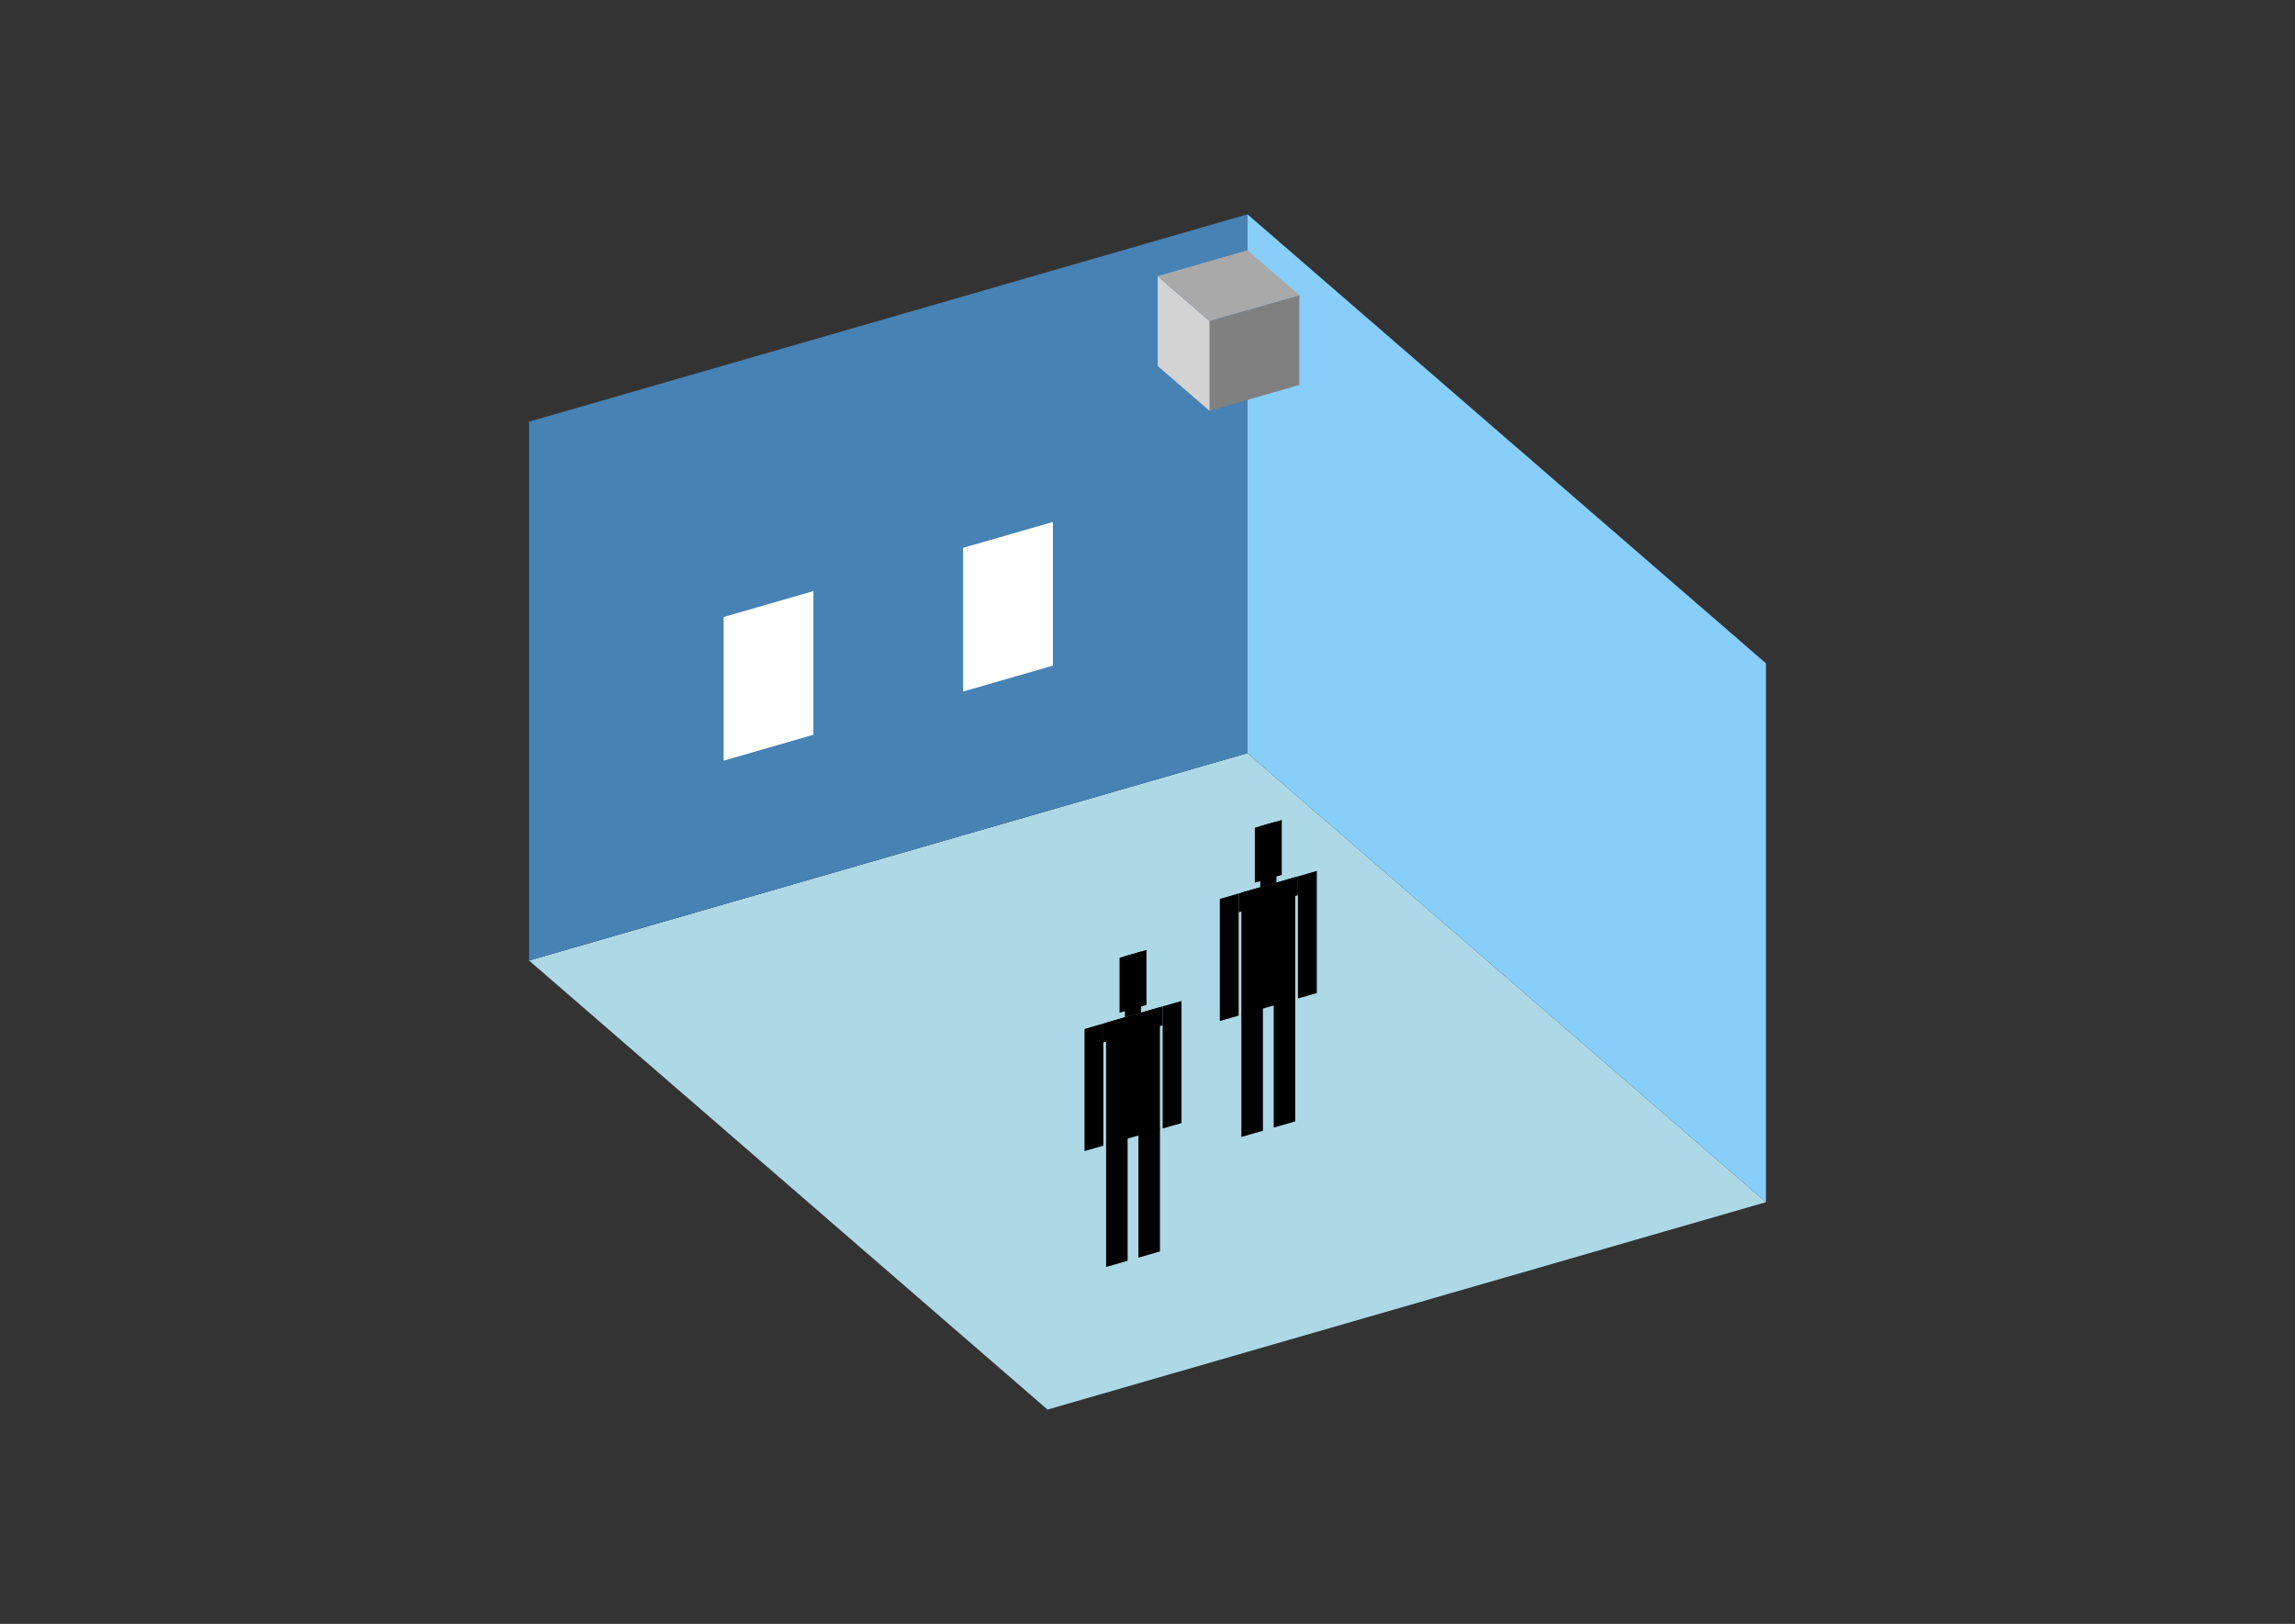 <?xml version="1.0" encoding="UTF-8"?>
<svg
  xmlns="http://www.w3.org/2000/svg"
  width="848"
  height="600"
  style="background-color:white"
>
  <rect width="100%" height="100%" fill="#333333" stroke="none"/>
  <polygon fill="lightblue" points="387.06,520.817 195.483,354.907 460.94,278.276 652.517,444.186" />
  <polygon fill="steelblue" points="195.483,354.907 195.483,155.814 460.94,79.183 460.94,278.276" />
  <polygon fill="lightskyblue" points="652.517,444.186 652.517,245.093 460.94,79.183 460.94,278.276" />
  <polygon fill="white" points="267.377,281.061 267.377,227.969 300.56,218.391 300.56,271.482" />
  <polygon fill="white" points="355.863,255.517 355.863,202.426 389.045,192.847 389.045,245.938" />
  <polygon fill="grey" points="446.916,151.808 446.916,118.625 480.098,109.047 480.098,142.229" />
  <polygon fill="lightgrey" points="446.916,151.808 446.916,118.625 427.758,102.034 427.758,135.216" />
  <polygon fill="darkgrey" points="446.916,118.625 427.758,102.034 460.94,92.455 480.098,109.047" />
  <polygon fill="hsl(360.0,50.0%,51.427%)" points="458.686,420.089 458.686,374.51 466.65,372.211 466.65,417.79" />
  <polygon fill="hsl(360.0,50.0%,51.427%)" points="478.596,414.342 478.596,368.763 470.632,371.062 470.632,416.641" />
  <polygon fill="hsl(360.0,50.0%,51.427%)" points="450.723,377.261 450.723,332.133 457.691,330.121 457.691,375.249" />
  <polygon fill="hsl(360.0,50.0%,51.427%)" points="479.591,368.927 479.591,323.799 486.559,321.788 486.559,366.915" />
  <polygon fill="hsl(360.0,50.0%,51.427%)" points="457.691,337.089 457.691,330.121 479.591,323.799 479.591,330.767" />
  <polygon fill="hsl(360.0,50.0%,51.427%)" points="458.686,374.962 458.686,329.834 478.596,324.087 478.596,369.214" />
  <polygon fill="hsl(360.0,50.0%,51.427%)" points="463.664,326.141 463.664,305.833 473.618,302.959 473.618,323.267" />
  <polygon fill="hsl(360.0,50.0%,51.427%)" points="465.655,327.822 465.655,305.258 471.627,303.534 471.627,326.098" />
  <polygon fill="hsl(360.0,50.0%,43.829%)" points="408.693,468.136 408.693,422.557 416.657,420.258 416.657,465.837" />
  <polygon fill="hsl(360.0,50.0%,43.829%)" points="428.602,462.389 428.602,416.81 420.638,419.109 420.638,464.688" />
  <polygon fill="hsl(360.0,50.0%,43.829%)" points="400.729,425.307 400.729,380.179 407.697,378.168 407.697,423.296" />
  <polygon fill="hsl(360.0,50.0%,43.829%)" points="429.598,416.974 429.598,371.846 436.566,369.834 436.566,414.962" />
  <polygon fill="hsl(360.0,50.0%,43.829%)" points="407.697,385.136 407.697,378.168 429.598,371.846 429.598,378.814" />
  <polygon fill="hsl(360.0,50.0%,43.829%)" points="408.693,423.008 408.693,377.88 428.602,372.133 428.602,417.261" />
  <polygon fill="hsl(360.0,50.0%,43.829%)" points="413.67,374.187 413.67,353.88 423.625,351.006 423.625,371.314" />
  <polygon fill="hsl(360.0,50.0%,43.829%)" points="415.661,375.869 415.661,353.305 421.634,351.581 421.634,374.145" />
</svg>
